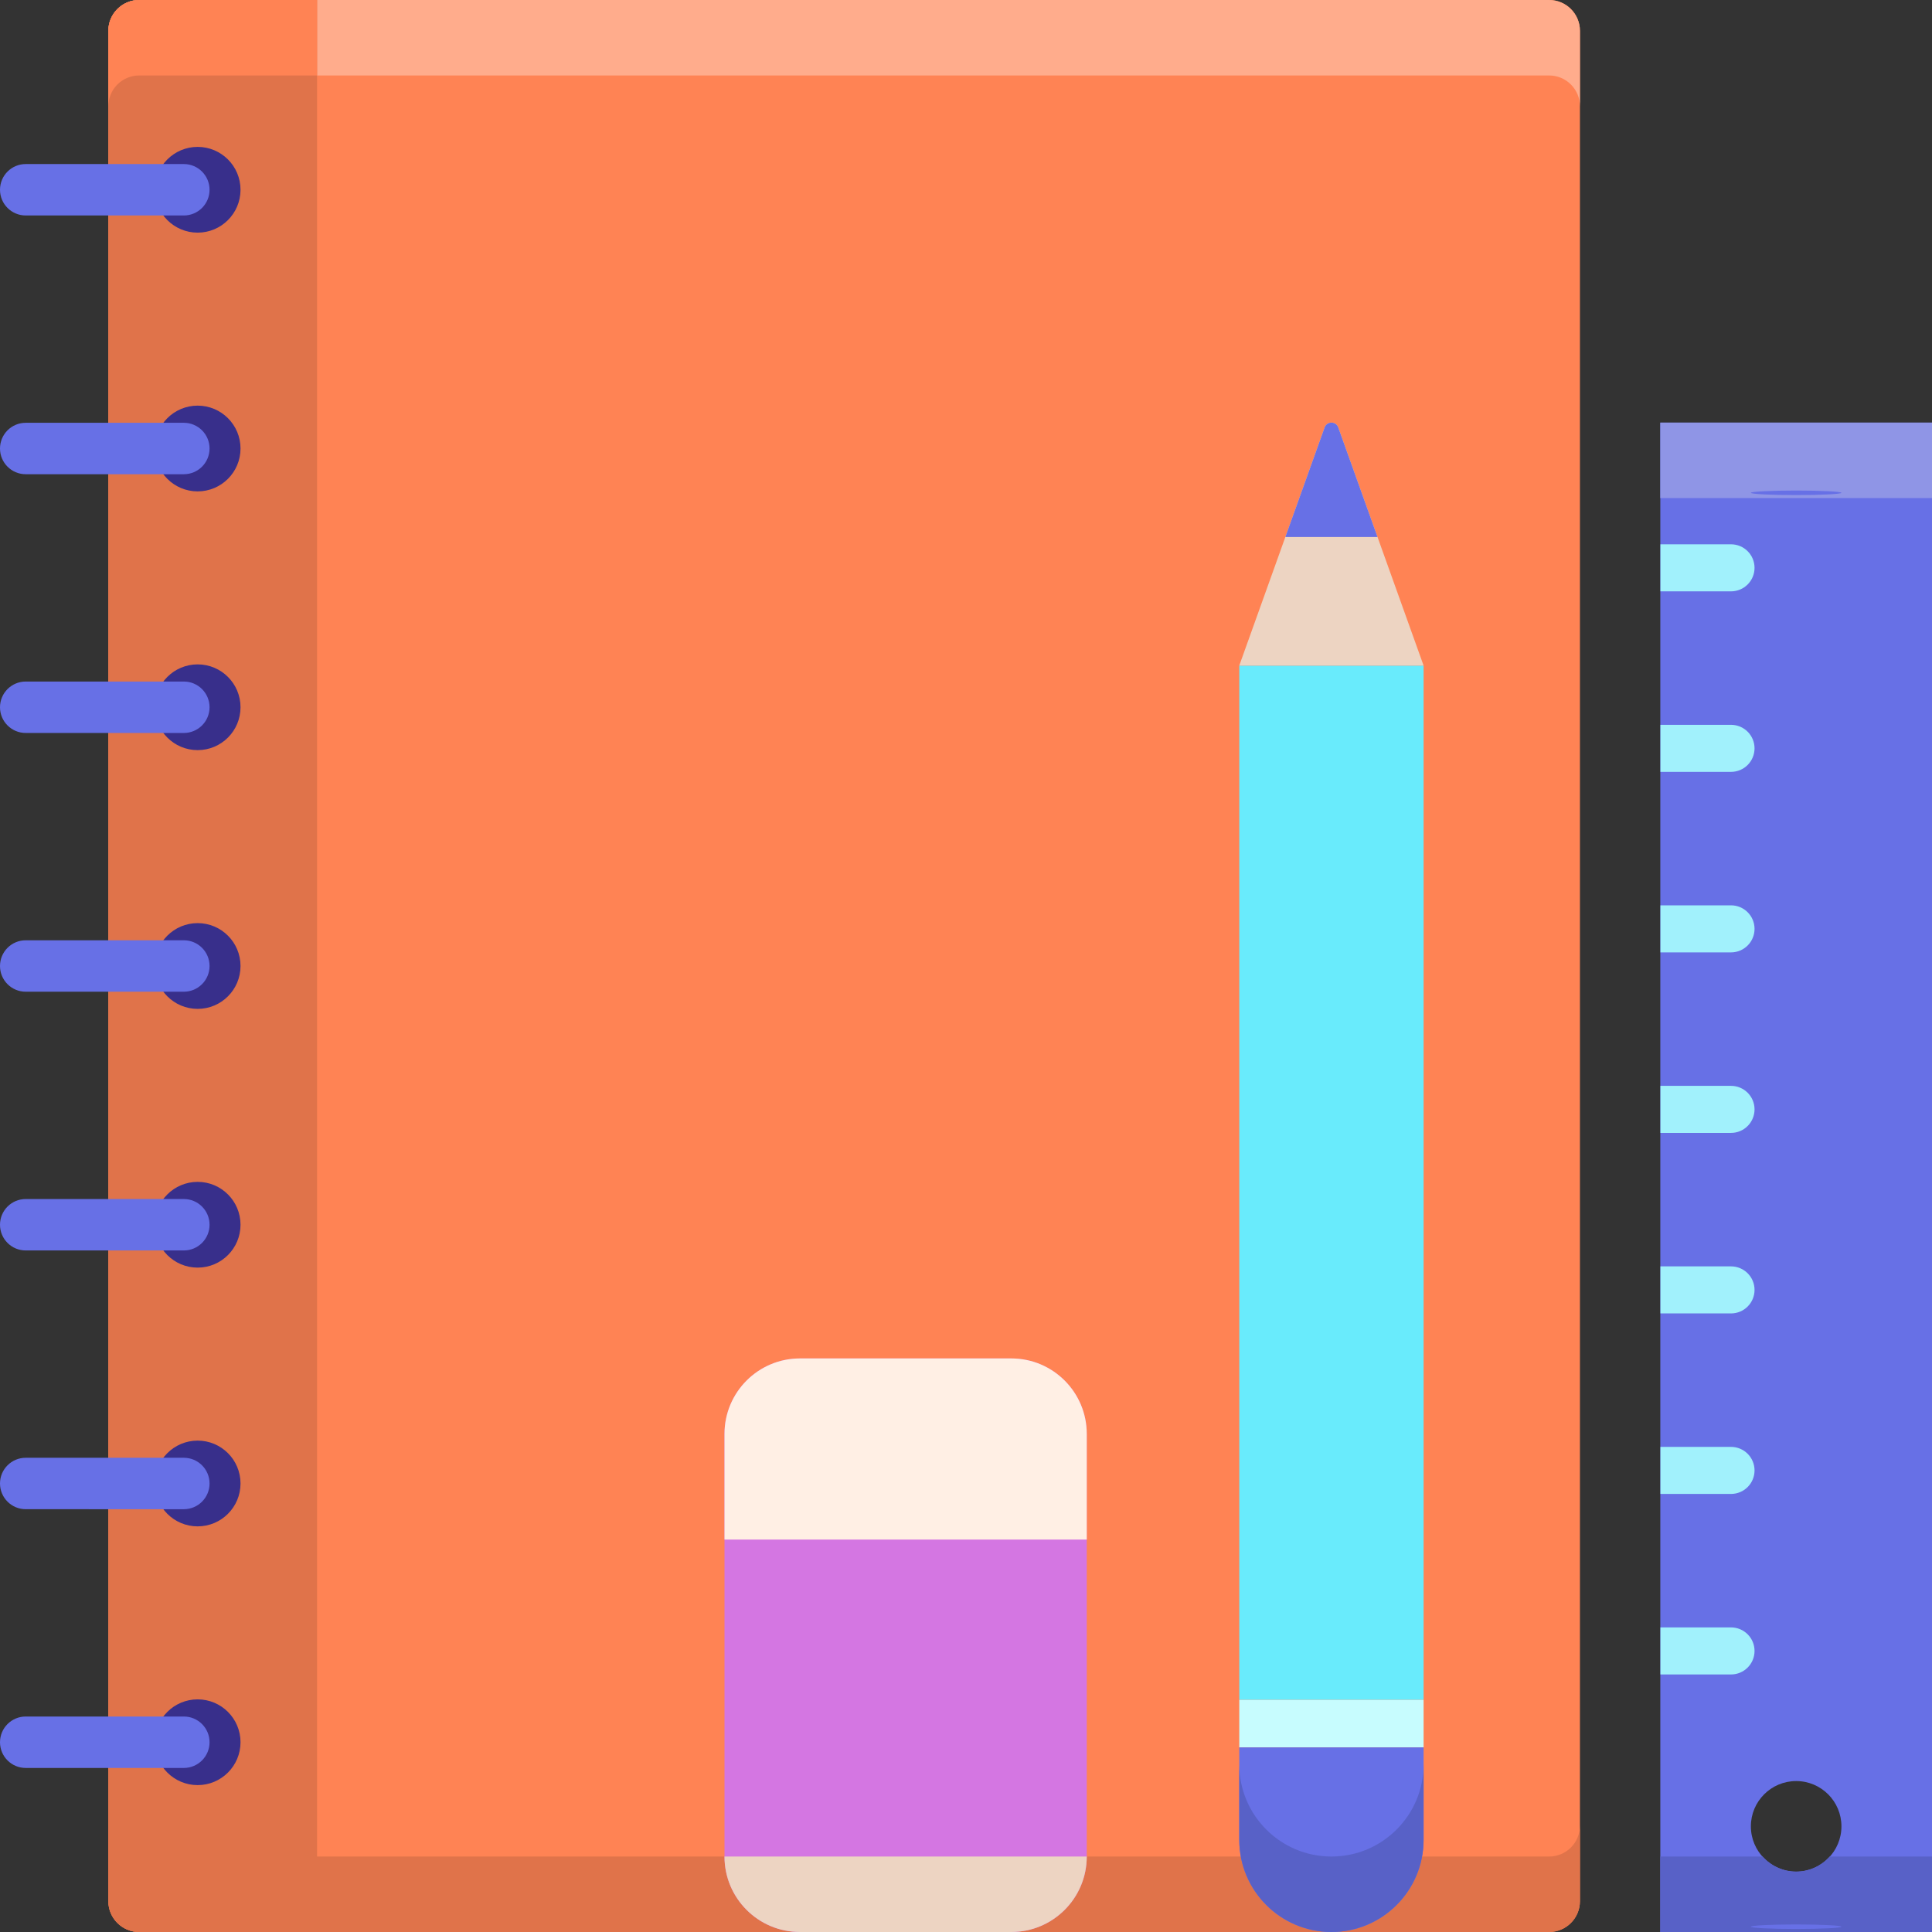 <?xml version="1.0" encoding="utf-8"?>
<!-- Generator: Adobe Illustrator 22.1.0, SVG Export Plug-In . SVG Version: 6.00 Build 0)  -->
<svg version="1.1" id="Layer_1" xmlns="http://www.w3.org/2000/svg" xmlns:xlink="http://www.w3.org/1999/xlink" x="0px" y="0px"
	 viewBox="0 0 512 512" style="enable-background:new 0 0 512 512;" xml:space="preserve">
<rect x="0" y="0" width="512" height="512" fill="#333333" stroke="none"/>
<style type="text/css">
	.st0{fill:#6770E6;}
	.st1{fill:#5861C7;}
	.st2{fill:#FFEFE4;}
	.st3{fill:#D476E2;}
	.st4{fill:#EA82FA;}
	.st5{fill:#B665C2;}
	.st6{fill:#69EBFC;}
	.st7{fill:#FF8354;}
	.st8{fill:#333399;}
	.st9{fill:#E0734A;}
	.st10{fill:#FFAC8C;}
	.st11{fill:#382F8B;}
	.st12{fill:#C7FCFE;}
	.st13{fill:#EDD4C2;}
	.st14{fill:#8F95E6;}
	.st15{fill:#A1F1FC;}
	.st16{fill:#FFF7F2;}
	.st17{opacity:0.8;fill:#A1F1FC;}
	.st18{fill:#4C54AD;}
	.st19{fill:#5FD4E3;}
	.st20{fill:#FFE4D1;}
	.st21{fill:#5ED4E3;}
	.st22{fill:#56C1CF;}
	.st23{fill:#9FA5FF;}
	.st24{fill:#C46541;}
	.st25{fill:#FFCAB5;}
	.st26{fill:#5A62C9;}
	.st27{fill:#BABEFF;}
</style>
<g>
	<path id="XMLID_82_" class="st7" d="M410.533,512H36.882c-4.51,0-8.167-3.656-8.167-8.167V8.167c0-4.51,3.656-8.167,8.167-8.167
		h373.651c4.51,0,8.167,3.656,8.167,8.167v495.666C418.7,508.344,415.043,512,410.533,512z"/>
	<path class="st9" d="M410.533,492H36.882c-4.51,0-8.167-3.656-8.167-8.167v20c0,4.51,3.656,8.167,8.167,8.167h373.651
		c4.51,0,8.167-3.656,8.167-8.167v-20C418.7,488.344,415.043,492,410.533,492z"/>
	<path class="st10" d="M36.882,20h373.651c4.51,0,8.167,3.656,8.167,8.167v-20c0-4.51-3.656-8.167-8.167-8.167H36.882
		c-4.51,0-8.167,3.656-8.167,8.167v20C28.715,23.656,32.371,20,36.882,20z"/>
	<path class="st9" d="M36.882,512h47.145V0H36.882c-4.51,0-8.167,3.656-8.167,8.167v495.667C28.715,508.344,32.371,512,36.882,512z"
		/>
	<path class="st7" d="M36.882,20h47.145V0H36.882c-4.51,0-8.167,3.656-8.167,8.167v20C28.715,23.656,32.371,20,36.882,20z"/>
	<circle id="XMLID_81_" class="st11" cx="52.377" cy="324.57" r="11.363"/>
	<circle id="XMLID_80_" class="st11" cx="52.377" cy="256" r="11.363"/>
	<circle id="XMLID_79_" class="st11" cx="52.377" cy="187.43" r="11.363"/>
	<circle id="XMLID_78_" class="st11" cx="52.377" cy="118.86" r="11.363"/>
	<circle id="XMLID_77_" class="st11" cx="52.377" cy="50.29" r="11.363"/>
	<path id="XMLID_76_" class="st0" d="M55.532,324.57L55.532,324.57c0,3.763-3.051,6.814-6.814,6.814H6.814
		c-3.763,0-6.814-3.051-6.814-6.814v0c0-3.763,3.051-6.814,6.814-6.814h41.904C52.482,317.756,55.532,320.807,55.532,324.57z"/>
	<path id="XMLID_75_" class="st0" d="M55.532,256L55.532,256c0,3.763-3.051,6.814-6.814,6.814H6.814C3.051,262.814,0,259.763,0,256
		l0,0c0-3.763,3.051-6.814,6.814-6.814h41.904C52.482,249.186,55.532,252.237,55.532,256z"/>
	<path id="XMLID_74_" class="st0" d="M55.532,187.43L55.532,187.43c0,3.763-3.051,6.814-6.814,6.814H6.814
		c-3.763,0-6.814-3.051-6.814-6.814v0c0-3.763,3.051-6.814,6.814-6.814h41.904C52.482,180.616,55.532,183.667,55.532,187.43z"/>
	<path id="XMLID_73_" class="st0" d="M55.532,118.86L55.532,118.86c0,3.763-3.051,6.814-6.814,6.814H6.814
		c-3.763,0-6.814-3.051-6.814-6.814v0c0-3.763,3.051-6.814,6.814-6.814h41.904C52.482,112.046,55.532,115.096,55.532,118.86z"/>
	<path id="XMLID_72_" class="st0" d="M55.532,50.289L55.532,50.289c0,3.763-3.051,6.814-6.814,6.814H6.814
		C3.051,57.104,0,54.053,0,50.29v0c0-3.763,3.051-6.814,6.814-6.814h41.904C52.482,43.475,55.532,46.526,55.532,50.289z"/>
	<circle id="XMLID_71_" class="st11" cx="52.377" cy="461.711" r="11.363"/>
	<circle id="XMLID_70_" class="st11" cx="52.377" cy="393.14" r="11.363"/>
	<path id="XMLID_69_" class="st0" d="M55.532,461.711L55.532,461.711c0,3.763-3.051,6.814-6.814,6.814H6.814
		c-3.763,0-6.814-3.051-6.814-6.814l0,0c0-3.763,3.051-6.814,6.814-6.814h41.904C52.482,454.896,55.532,457.947,55.532,461.711z"/>
	<path id="XMLID_68_" class="st0" d="M55.532,393.14L55.532,393.14c0,3.763-3.051,6.814-6.814,6.814H6.814
		c-3.763,0-6.814-3.051-6.814-6.814v0c0-3.763,3.051-6.814,6.814-6.814h41.904C52.482,386.326,55.532,389.377,55.532,393.14z"/>
	
		<rect id="XMLID_67_" x="328.422" y="176.395" transform="matrix(-1 -2.230761e-11 2.230761e-11 -1 705.688 626.884)" class="st6" width="48.844" height="274.094"/>
	
		<rect id="XMLID_66_" x="328.422" y="450.489" transform="matrix(-1 -2.251234e-11 2.251234e-11 -1 705.688 913.562)" class="st12" width="48.844" height="12.585"/>
	<path id="XMLID_65_" class="st0" d="M328.422,463.074h48.844v24.505c0,13.488-10.934,24.422-24.422,24.422h0
		c-13.488,0-24.422-10.934-24.422-24.422V463.074z"/>
	<path class="st1" d="M352.844,492L352.844,492c-13.488,0-24.422-10.934-24.422-24.422v20c0,13.488,10.934,24.422,24.422,24.422h0
		c13.488,0,24.422-10.934,24.422-24.422v-20C377.266,481.066,366.332,492,352.844,492z"/>
	<path id="XMLID_64_" class="st13" d="M328.422,176.376l22.617-63.105c0.607-1.694,3.003-1.694,3.61,0l22.617,63.105H328.422z"/>
	<path class="st0" d="M354.649,113.271c-0.152-0.423-0.415-0.741-0.735-0.953c-0.639-0.424-1.502-0.424-2.141,0
		c-0.319,0.212-0.583,0.529-0.735,0.953l-10.406,29.034h2.352h19.717h2.353L354.649,113.271z"/>
	<path class="st0" d="M440,112v400h72V112H440z M476,496c-6.627,0-12-5.373-12-12s5.373-12,12-12s12,5.373,12,12
		S482.628,496,476,496z"/>
	<path class="st14" d="M440,112v20h72v-20H440z M476,131.2c-6.627,0-12-0.269-12-0.6c0-0.331,5.373-0.6,12-0.6s12,0.269,12,0.6
		C488,130.931,482.628,131.2,476,131.2z"/>
	<path class="st1" d="M476,496c-3.54,0-6.689-1.562-8.886-4H440v20h72v-20h-27.114C482.689,494.438,479.54,496,476,496z M476,511.2
		c-6.627,0-12-0.269-12-0.6c0-0.332,5.373-0.6,12-0.6s12,0.269,12,0.6C488,510.931,482.628,511.2,476,511.2z"/>
	<path id="XMLID_62_" class="st15" d="M440.034,431.281h18.703c3.443,0,6.234,2.791,6.234,6.234l0,0
		c0,3.443-2.791,6.234-6.234,6.234h-18.703V431.281z"/>
	<path id="XMLID_60_" class="st15" d="M440.034,383.442h18.703c3.443,0,6.234,2.791,6.234,6.234l0,0
		c0,3.443-2.791,6.234-6.234,6.234h-18.703V383.442z"/>
	<path id="XMLID_59_" class="st15" d="M440.034,335.603h18.703c3.443,0,6.234,2.791,6.234,6.234l0,0
		c0,3.443-2.791,6.234-6.234,6.234h-18.703V335.603z"/>
	<path id="XMLID_58_" class="st15" d="M440.034,287.763h18.703c3.443,0,6.234,2.791,6.234,6.234l0,0
		c0,3.443-2.791,6.234-6.234,6.234h-18.703V287.763z"/>
	<path id="XMLID_57_" class="st15" d="M440.034,239.924h18.703c3.443,0,6.234,2.791,6.234,6.234v0c0,3.443-2.791,6.234-6.234,6.234
		h-18.703V239.924z"/>
	<path id="XMLID_56_" class="st15" d="M440.034,192.085h18.703c3.443,0,6.234,2.791,6.234,6.234v0c0,3.443-2.791,6.234-6.234,6.234
		h-18.703V192.085z"/>
	<path id="XMLID_55_" class="st15" d="M440.034,144.246h18.703c3.443,0,6.234,2.791,6.234,6.234v0c0,3.443-2.791,6.234-6.234,6.234
		h-18.703V144.246z"/>
	<path class="st3" d="M268,512h-56c-11.046,0-20-8.954-20-20V380c0-11.046,8.954-20,20-20h56c11.046,0,20,8.954,20,20v112
		C288,503.046,279.046,512,268,512z"/>
	<path class="st2" d="M288,408h-96v-28c0-11.046,8.954-20,20-20h56c11.046,0,20,8.954,20,20V408z"/>
	<path class="st13" d="M288,492h-96v0c0,11.046,8.954,20,20,20h56C279.046,512,288,503.046,288,492L288,492z"/>
</g>
</svg>
